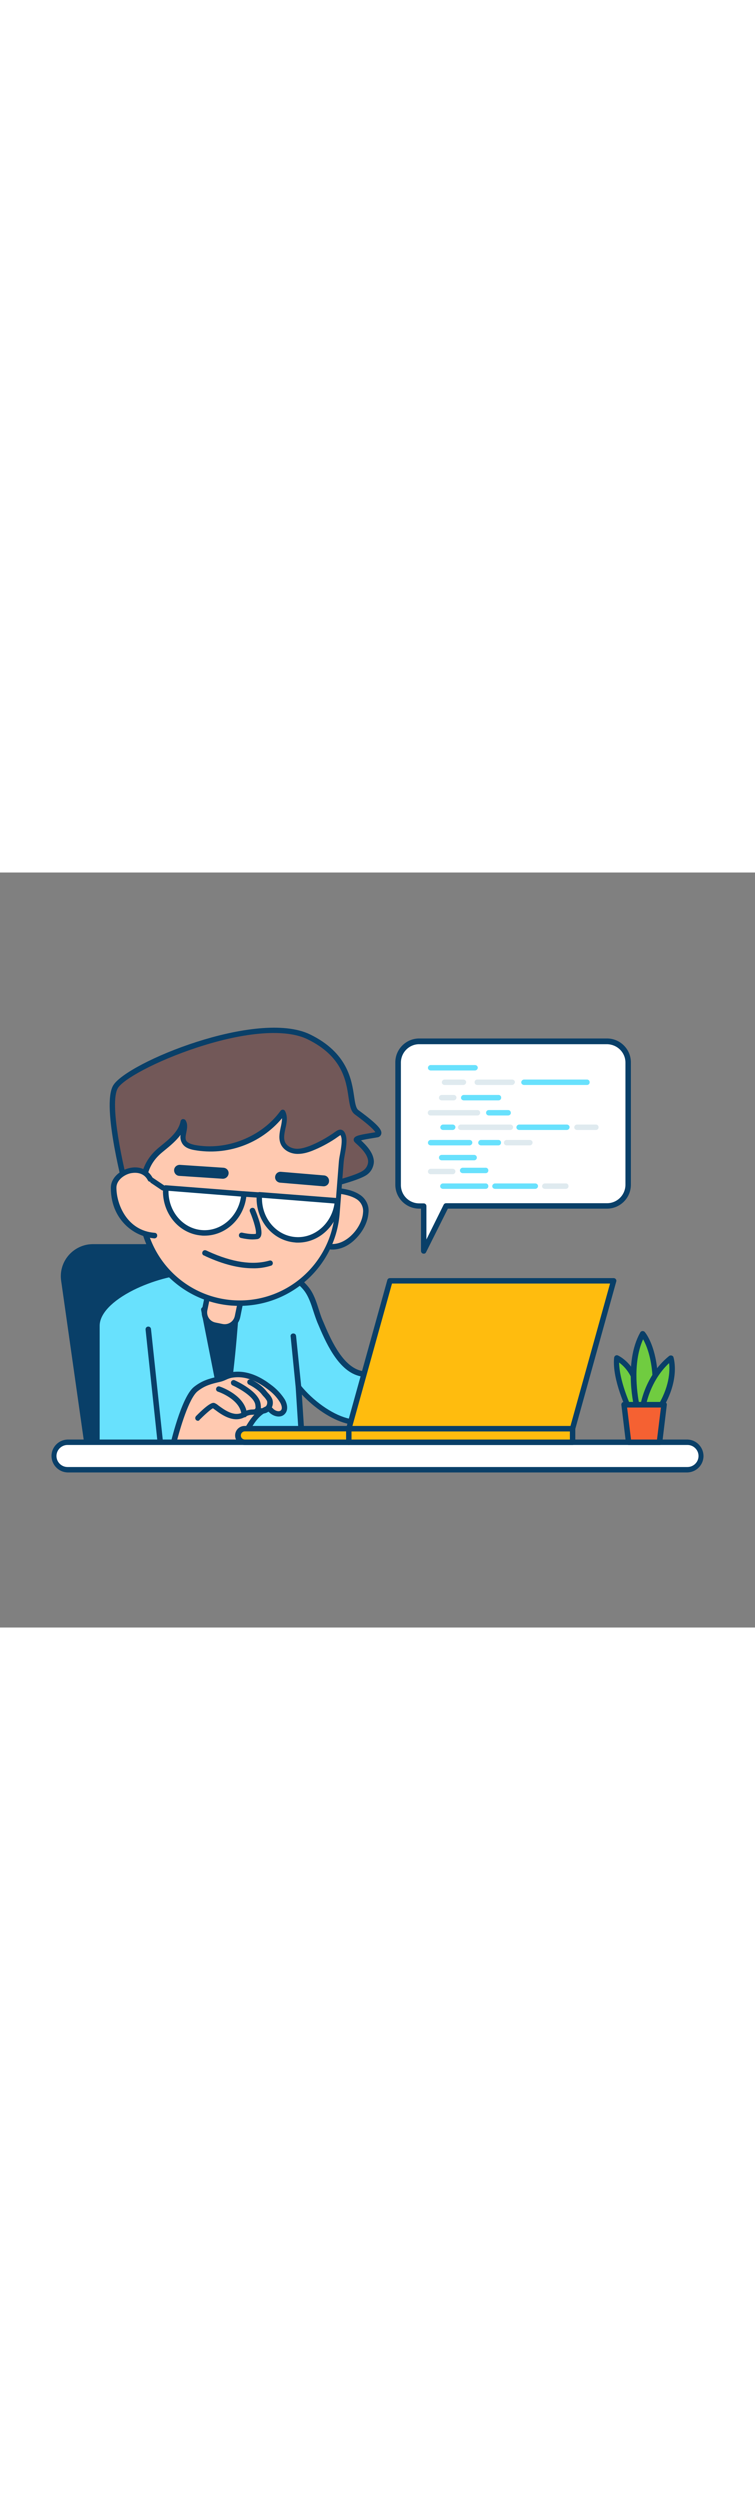 <svg version="1.1" id="Layer_1" xmlns="http://www.w3.org/2000/svg" xmlns:xlink="http://www.w3.org/1999/xlink" x="0px" y="0px" viewBox="0 0 500 500" style="width: 151px;" xml:space="preserve" data-imageid="coding-4-21" imageName="Coding 4" class="illustrations_image">
<rect x="0" y="0" width="500" height="500" fill="#808080" stroke="none"/>
<style type="text/css">
	.st0_coding-4-21{fill:#093F68;}
	.st1_coding-4-21{fill:#68E1FD;}
	.st2_coding-4-21{fill:#FFC9B0;}
	.st3_coding-4-21{fill:#725858;}
	.st4_coding-4-21{fill:#FFFFFF;}
	.st5_coding-4-21{fill:#FFBC0E;}
	.st6_coding-4-21{fill:#DFEAEF;}
	.st7_coding-4-21{fill:#70CC40;}
	.st8_coding-4-21{fill:#F56132;}
</style>
<g id="character">
	<path class="st0_coding-4-21" d="M199.9,377.3H57.5L42.3,270.1c-1.5-10.7,5.9-20.5,16.6-22c0.9-0.1,1.8-0.2,2.7-0.2h119.9L199.9,377.3z"/>
	<path class="st0_coding-4-21" d="M199.9,379.1H57.5c-0.9,0-1.7-0.7-1.8-1.6L40.5,270.4c-1.7-11.6,6.4-22.4,18.1-24.1c1-0.1,2-0.2,3-0.2h119.9&#10;&#9;&#9;c0.9,0,1.7,0.7,1.8,1.6l18.4,129.4c0.1,0.5-0.1,1-0.4,1.4C201,378.9,200.5,379.1,199.9,379.1z M59.1,375.5h138.7L180,249.7H61.6&#10;&#9;&#9;c-9.8,0-17.7,7.9-17.7,17.7c0,0.8,0.1,1.7,0.2,2.5L59.1,375.5z"/>
	<path class="st1_coding-4-21 targetColor" d="M125.5,264.6h33c15.7,0,32.9-2.9,44.1,10.9c5,6.2,6.3,14.9,9.4,22.1c4.8,11.3,12.7,30.2,25.9,33.9&#10;&#9;&#9;c26.3,7.3,52.4,3.4,52.6,3.4c8.9-1.4,17.3,4.6,18.7,13.5c1.4,8.9-4.6,17.3-13.5,18.7l0,0c-7.5,1-15.1,1.5-22.6,1.5&#10;&#9;&#9;c-14.8,0.1-29.5-1.8-43.8-5.6c-10.6-2.9-23-11.8-31.6-22.4l2.5,39.5H64.2v-79.9C64.2,280.5,105.9,264.6,125.5,264.6z"/>
	<path class="st0_coding-4-21" d="M200.1,381.9H64.2c-1,0-1.8-0.8-1.8-1.8v-79.9c0-21.6,44.3-37.4,63.2-37.4h33c2.3,0,4.6-0.1,7-0.1&#10;&#9;&#9;c14-0.4,28.5-0.8,38.6,11.7c3.6,4.4,5.3,9.9,7,15.2c0.8,2.6,1.6,5,2.6,7.3l0.1,0.2c4.6,10.9,12.3,29.2,24.6,32.7&#10;&#9;&#9;c25.6,7.1,50.8,3.5,51.9,3.3c9.9-1.6,19.2,5.1,20.8,15c1.6,9.9-5.1,19.2-15,20.8c-7.6,1.1-15.3,1.6-23,1.5&#10;&#9;&#9;c-14.9,0.1-29.8-1.8-44.3-5.7c-9.5-2.6-20.5-9.9-29-19l2.2,34.3c0,0.5-0.1,1-0.5,1.4C201.1,381.7,200.6,381.9,200.1,381.9z&#10;&#9;&#9; M66,378.3h132.2l-2.4-37.6c-0.1-1,0.7-1.9,1.7-1.9c0.6,0,1.2,0.2,1.5,0.7c8.4,10.4,20.5,19,30.7,21.8c14.1,3.8,28.7,5.7,43.3,5.5&#10;&#9;&#9;c7.5,0.1,15-0.4,22.4-1.5c7.9-1.3,13.3-8.7,12-16.6s-8.7-13.3-16.6-12c-1.1,0.2-27,3.9-53.4-3.4c-14-3.9-22.1-23.2-27-34.8&#10;&#9;&#9;l-0.1-0.2c-1-2.5-1.9-5.1-2.7-7.6c-1.6-5-3.3-10.2-6.4-14.1c-8.9-11.1-21.9-10.8-35.6-10.4c-2.4,0.1-4.7,0.1-7,0.1h-33&#10;&#9;&#9;c-9.9,0-25.2,4.2-37.2,10.2C74.1,283.7,66,292.3,66,300.2V378.3z"/>
	<path class="st0_coding-4-21" d="M106,377.7c-0.9,0-1.7-0.7-1.8-1.6l-7.8-73.4c-0.1-1,0.6-1.9,1.6-2c1-0.1,1.9,0.6,2,1.6l7.8,73.4&#10;&#9;&#9;c0.1,1-0.6,1.9-1.6,2c0,0,0,0,0,0H106z"/>
	<path class="st0_coding-4-21" d="M156.2,289.4c0,0-3.6,54.3-8.2,66.3l-13.1-66.3H156.2z"/>
	<path class="st0_coding-4-21" d="M148,357.6h-0.1c-0.8-0.1-1.5-0.7-1.6-1.5l-13.1-66.3c-0.1-0.5,0-1.1,0.4-1.5c0.3-0.4,0.9-0.7,1.4-0.7h21.4&#10;&#9;&#9;c0.5,0,1,0.2,1.3,0.6c0.3,0.4,0.5,0.9,0.5,1.4c-0.1,2.2-3.7,54.7-8.4,66.9C149.4,357.1,148.8,357.6,148,357.6z M137.1,291.2&#10;&#9;&#9;l11.1,56.3c3.1-16.4,5.5-48.1,6.1-56.3H137.1z"/>
	<path class="st2_coding-4-21" d="M114.4,380c0,0,7.2-31.4,15.2-37.9c5.1-4.1,9.6-5.2,15.7-6.6c2.6-0.6,5-2.2,7.7-2.7c3.1-0.6,6.3-0.5,9.5,0.1&#10;&#9;&#9;c5.8,1.2,11.2,4.2,15.9,7.8c3.4,2.5,6.3,5.6,8.6,9.1c1.4,2.4,2.2,5.7,0.2,7.6s-5.4,1-7.4-0.9c-0.7-0.6-1.4-1.5-2.4-1.5&#10;&#9;&#9;c-0.5,0-1,0.2-1.4,0.4c-6.4,3.1-9.7,8.9-13.1,14.7c-0.6,1-5.7,11.8-6.7,11.8L114.4,380z"/>
	<path class="st0_coding-4-21" d="M156.3,383.8h-0.2l-41.8-2c-1-0.1-1.8-0.9-1.7-1.9c0-0.1,0-0.2,0-0.3c0.3-1.3,7.4-32.1,15.8-38.9&#10;&#9;&#9;c5.3-4.2,9.9-5.5,16.4-7c1.1-0.3,2.2-0.7,3.3-1.2c1.4-0.7,2.9-1.2,4.5-1.5c3.4-0.6,6.8-0.6,10.2,0.1c5.5,1.1,11,3.8,16.6,8.1&#10;&#9;&#9;c3.6,2.6,6.7,5.9,9.1,9.6c1.7,2.9,2.7,7.2,0,9.9s-7.2,1.6-9.9-0.9l-0.2-0.2c-0.3-0.3-0.6-0.5-0.9-0.8c-0.2,0-0.4,0.1-0.6,0.2&#10;&#9;&#9;c-5.7,2.7-8.8,7.9-12,13.4l-0.4,0.6c-0.1,0.2-0.5,1-1,2C158.7,382.6,157.8,383.8,156.3,383.8z M116.7,378.2l38.8,1.9&#10;&#9;&#9;c1.1-1.6,3.6-6.6,4.7-8.6c0.6-1.1,1-1.9,1.1-2.2l0.4-0.6c3.4-5.7,6.9-11.6,13.6-14.8c0.7-0.4,1.5-0.6,2.3-0.6&#10;&#9;&#9;c1.3,0.1,2.5,0.8,3.3,1.8l0.2,0.2c1.4,1.3,3.7,2,4.9,0.9s0.5-3.6-0.6-5.4c-2.1-3.4-4.9-6.3-8.1-8.6c-5.2-4-10.2-6.5-15.1-7.5&#10;&#9;&#9;c-2.9-0.6-5.9-0.6-8.8-0.1c-1.3,0.3-2.5,0.7-3.7,1.3c-1.3,0.6-2.6,1.1-3.9,1.4c-6.2,1.4-10.2,2.5-14.9,6.2&#10;&#9;&#9;C125.1,348.1,119.1,368.5,116.7,378.2z"/>
	<path class="st2_coding-4-21" d="M131.1,361.3c0,0,8.6-8.7,10.4-8.2s11.8,11.1,20.2,5.9c5.5-3.3,10.2,1.1,9.2-6.5s-16.3-14.4-16.3-14.4"/>
	<path class="st0_coding-4-21" d="M131.1,363.1c-1,0-1.8-0.8-1.8-1.8c0-0.5,0.2-0.9,0.5-1.3c9.4-9.5,11.3-8.9,12.2-8.7c1,0.4,1.9,1,2.7,1.7&#10;&#9;&#9;c3.7,2.7,10.5,7.8,16.1,4.4c2-1.1,4.2-1.8,6.5-1.8c0.6,0,1.2-0.1,1.8-0.3c0,0,0.3-0.4,0-2.7c-0.7-5.5-11.2-11.2-15.2-13&#10;&#9;&#9;c-0.9-0.5-1.2-1.6-0.8-2.5c0.4-0.8,1.4-1.2,2.2-0.9c1.6,0.7,16.2,7.4,17.3,15.8c0.4,2.7,0.1,4.3-0.8,5.5c-1.1,1.4-2.8,1.5-4.4,1.6&#10;&#9;&#9;c-1.7,0-3.4,0.4-4.9,1.3c-7.7,4.7-16.1-1.6-20.1-4.6c-0.5-0.3-1-0.8-1.4-1c-1.5,0.7-5.6,4.4-8.8,7.6&#10;&#9;&#9;C132,362.9,131.5,363.1,131.1,363.1z"/>
	<path class="st0_coding-4-21" d="M161.7,360.8c-1,0-1.7-0.7-1.8-1.7c-0.6-10.2-15.4-15.3-15.6-15.3c-0.9-0.3-1.5-1.3-1.1-2.3&#10;&#9;&#9;c0.3-0.9,1.3-1.5,2.3-1.1l0,0c0.7,0.2,17.3,5.9,18.1,18.5c0.1,1-0.7,1.9-1.7,1.9H161.7z"/>
	<path class="st0_coding-4-21" d="M173.3,358.4c-1.2,0-2.5-0.3-3.6-0.9c-0.9-0.5-1.2-1.6-0.7-2.5s1.6-1.2,2.5-0.7c1.8,1,4,0.4,5-1.4&#10;&#9;&#9;c0.5-0.9,0.6-2,0.3-3c-0.6-1-1.3-2-2.1-2.8c-0.5-0.5-0.9-1-1.3-1.5c-2.9-3.8-8.5-6.4-8.6-6.5c-0.9-0.4-1.3-1.5-0.9-2.4&#10;&#9;&#9;c0.4-0.9,1.5-1.3,2.4-0.9c0,0,0.1,0,0.1,0c0.3,0.1,6.4,3,9.9,7.5c0.3,0.4,0.7,0.8,1.1,1.3c1.2,1.2,2.2,2.5,2.9,4.1&#10;&#9;&#9;c1.3,3.8-0.6,8-4.4,9.3C175,358.3,174.1,358.4,173.3,358.4L173.3,358.4z"/>
	<path class="st3_coding-4-21" d="M84.6,212.9c0,0-15.7-57.7-8.1-71s93.3-50,128-33.2s24.5,44.7,31.6,49.9s18.4,13.9,13.3,14.9s-14.3,2-13.3,3.6&#10;&#9;&#9;s15.9,12,6.2,21.1S114.7,230.8,84.6,212.9z"/>
	<path class="st0_coding-4-21" d="M122.7,221.3c-15.8,0-30.5-1.7-39.1-6.8c-0.4-0.2-0.7-0.6-0.8-1.1c-0.6-2.4-15.8-58.6-7.9-72.3&#10;&#9;&#9;c8.7-15.1,95.5-50.8,130.4-33.9c24.9,12.1,27.6,30.2,29.2,41c0.6,4.2,1.2,7.9,2.8,9.1c13.4,9.8,15.8,13.3,15.2,15.8&#10;&#9;&#9;c-0.3,1.3-1.4,2.2-2.7,2.3c-1.2,0.2-2.7,0.5-4.1,0.7c-1.9,0.3-4.9,0.8-6.6,1.3c2.9,2.7,8.4,8,8.5,14.1c-0.1,3.1-1.5,6.1-3.9,8.1&#10;&#9;&#9;c-5.4,5-38.5,13.2-72.2,17.9C158.3,219.3,139.9,221.3,122.7,221.3z M86.1,211.7c30.8,17,145.7-6.2,155-14.8&#10;&#9;&#9;c1.6-1.3,2.6-3.3,2.7-5.4c0-4.7-5.1-9.4-7.6-11.7c-0.6-0.5-1.1-1-1.6-1.6c-0.4-0.6-0.5-1.4-0.2-2.1c0.8-1.7,3.3-2.3,10.6-3.5&#10;&#9;&#9;c1.3-0.2,2.5-0.4,3.6-0.6c-0.7-1.2-3.4-4.3-13.6-11.8c-2.8-2.1-3.4-6.2-4.2-11.5c-1.6-10.8-4-27-27.2-38.3c-14.4-7-41-5-72.8,5.4&#10;&#9;&#9;c-27.5,9-49.5,21.2-52.8,27.1C72.2,153.1,81.7,195.3,86.1,211.7L86.1,211.7z"/>
	<path class="st2_coding-4-21" d="M138.2,276.3l21.7,4.4l0,0l-3.5,17.2c-0.5,2.6-3,4.2-5.6,3.7l0,0l-12.4-2.5c-2.6-0.5-4.2-3-3.7-5.6l0,0&#10;&#9;&#9;L138.2,276.3L138.2,276.3L138.2,276.3z"/>
	<path class="st0_coding-4-21" d="M148.9,302.8c-0.7,0-1.4-0.1-2.1-0.2l-4.9-1c-5.6-1.2-9.3-6.7-8.1-12.3l2.7-13.4c0.2-1,1.2-1.6,2.1-1.4&#10;&#9;&#9;l21.8,4.5c1,0.2,1.6,1.2,1.4,2.1c0,0,0,0,0,0l-2.7,13.4C158.1,299.4,153.8,302.8,148.9,302.8L148.9,302.8z M139.7,278.4l-2.4,11.6&#10;&#9;&#9;c-0.7,3.7,1.6,7.2,5.3,8l4.9,1l0,0c3.7,0.7,7.2-1.6,8-5.3l2.4-11.6L139.7,278.4z"/>
	<path class="st2_coding-4-21" d="M242.3,225.6c-0.8,10.3-11.5,23.2-23.4,22.3s-20.9-10-20.1-20.3s11.1-17.8,23-16.9S243.1,215.3,242.3,225.6z"/>
	<path class="st0_coding-4-21" d="M220.1,249.7c-0.5,0-0.9,0-1.4-0.1c-12.9-1-22.6-11-21.7-22.2c0.5-5.6,3.4-10.7,8-14&#10;&#9;&#9;c4.9-3.5,10.9-5.1,16.9-4.6c7,0.5,12.1,1.9,15.8,4.2c4.5,2.6,7,7.5,6.3,12.6c-0.4,5.6-3.4,11.7-8,16.5&#10;&#9;&#9;C231.3,247.1,225.7,249.7,220.1,249.7z M219.8,212.4c-4.5,0-8.9,1.4-12.6,4c-3.8,2.6-6.2,6.8-6.6,11.3c-0.7,9.3,7.5,17.5,18.4,18.3&#10;&#9;&#9;c6.6,0.5,11.9-3.8,14.4-6.4c4-4.1,6.7-9.6,7-14.2c0.5-3.7-1.3-7.4-4.6-9.3c-3.1-1.9-7.9-3.2-14.2-3.7&#10;&#9;&#9;C221,212.4,220.4,212.4,219.8,212.4z"/>
	<path class="st2_coding-4-21" d="M153.5,285c-35.9-2.8-62.7-34.2-59.8-70.1c1-12.7,2-22.4,12.5-31.1c6.4-5.3,13.8-10.7,15.3-18.8&#10;&#9;&#9;c2.4,3.8-1.6,9,0.2,13c1.2,2.6,4.2,3.5,7,4.1c21.8,4.2,45.7-5.3,58.7-23.4c3.3,6.3-3,14.4,0.1,20.8c1.5,3.1,4.9,4.8,8.3,5.1&#10;&#9;&#9;c3.4,0.1,6.8-0.5,9.9-1.9c5.2-2,10.1-4.6,14.7-7.7c3.8-2.4,5.4-4.8,6.8-0.6s-1,13-1.4,17.4l-2.6,33.2&#10;&#9;&#9;C220.7,260.9,189.4,287.7,153.5,285z"/>
	<path class="st0_coding-4-21" d="M158.6,287c-1.8,0-3.5-0.1-5.3-0.2c-36.8-2.9-64.4-35.2-61.5-72c0.9-11.8,1.8-22.9,13.1-32.4l1.7-1.4&#10;&#9;&#9;c5.8-4.7,11.7-9.6,13-16.3c0.1-0.7,0.7-1.3,1.4-1.4c0.7-0.1,1.5,0.2,1.9,0.8c1.6,2.6,1,5.4,0.5,8c-0.4,2-0.8,3.8-0.2,5.2&#10;&#9;&#9;s2.5,2.4,5.7,3.1c21,4,44.4-5.3,56.9-22.6c0.6-0.8,1.7-1,2.5-0.4c0.2,0.2,0.4,0.4,0.5,0.6c1.9,3.7,1.1,7.8,0.2,11.6&#10;&#9;&#9;c-0.7,3.4-1.4,6.6-0.1,9.2c1.1,2.2,3.8,3.8,6.9,4.1s6.4-0.8,9.2-1.8c5-2,9.9-4.6,14.4-7.6c0.7-0.4,1.3-0.9,1.9-1.3&#10;&#9;&#9;c1.7-1.2,3.2-2.3,4.9-1.8c1.6,0.5,2.3,2,2.7,3.3c1.2,3.4,0.3,8.6-0.6,13.3c-0.3,1.8-0.6,3.6-0.7,4.8l-2.6,33.3&#10;&#9;&#9;C222.6,260,193.6,286.9,158.6,287z M119.6,173.7c-2.9,3.9-6.8,7.2-10.5,10.2l-1.7,1.4c-9.5,7.9-10.8,16.5-11.8,29.8&#10;&#9;&#9;c-2.7,34.9,23.3,65.3,58.2,68.1l0,0c34.9,2.7,65.3-23.4,68-58.3c0,0,0,0,0,0l2.6-33.3c0.1-1.4,0.4-3.2,0.8-5.2&#10;&#9;&#9;c0.7-4,1.6-9,0.7-11.5c-0.1-0.3-0.2-0.7-0.4-1c-0.6,0.3-1.1,0.7-1.7,1.1c-0.6,0.4-1.3,0.9-2,1.4c-4.7,3.1-9.8,5.8-15.1,7.9&#10;&#9;&#9;c-3.1,1.2-6.8,2.3-10.8,2c-4.4-0.4-8.1-2.7-9.8-6.1c-1.8-3.7-1-7.7-0.2-11.5c0.5-2,0.8-4,0.9-6c-14.2,17-36.4,25-58.2,21.1&#10;&#9;&#9;c-2.8-0.5-6.7-1.6-8.3-5.1C119.5,177.1,119.3,175.4,119.6,173.7z"/>
	<path class="st0_coding-4-21" d="M147.6,202.8h-0.2l-28.7-1.9c-2-0.1-3.5-1.9-3.4-3.9c0.1-2,1.9-3.5,3.9-3.4l28.7,1.9c2,0.1,3.6,1.7,3.5,3.7&#10;&#9;&#9;S149.6,202.8,147.6,202.8L147.6,202.8z"/>
	<path class="st0_coding-4-21" d="M214.4,207.8h-0.3l-28.6-2.4c-2-0.2-3.5-1.9-3.3-3.9c0.2-2,1.9-3.5,3.9-3.3c0,0,0,0,0,0l28.6,2.4&#10;&#9;&#9;c2,0.2,3.4,2,3.2,4C217.8,206.4,216.2,207.8,214.4,207.8L214.4,207.8z"/>
	<path class="st0_coding-4-21" d="M167.4,243c-2.6,0-5.3-0.4-7.9-1c-1-0.3-1.5-1.3-1.2-2.3c0.3-0.9,1.2-1.4,2.1-1.2c0.1,0,5.2,1.3,9,0.8&#10;&#9;&#9;c0.6-1.6-1.2-8.3-3.9-14.7c-0.4-0.9,0-2,1-2.4s2,0,2.4,1c1.4,3.3,5.8,14.3,3.7,18c-0.5,0.9-1.3,1.5-2.3,1.6&#10;&#9;&#9;C169.3,242.9,168.3,243,167.4,243z"/>
	<path class="st4_coding-4-21" d="M109.8,208.9c-1.2,15.3,9.4,28.6,23.7,29.7s26.8-10.4,28-25.7L109.8,208.9z"/>
	<path class="st0_coding-4-21" d="M135.4,240.5c-0.7,0-1.4,0-2-0.1c-15.3-1.2-26.6-15.4-25.4-31.7c0-0.5,0.3-0.9,0.6-1.2&#10;&#9;&#9;c0.4-0.3,0.8-0.5,1.3-0.4l51.7,4c1,0.1,1.7,0.9,1.7,1.9c0,0,0,0,0,0C162.2,228.6,149.9,240.5,135.4,240.5z M111.6,210.8&#10;&#9;&#9;c-0.2,13.5,9.4,25,22.1,26s24-8.9,25.9-22.2L111.6,210.8z"/>
	<path class="st4_coding-4-21" d="M171.8,213.5c-1.2,15.3,9.4,28.6,23.7,29.7s26.8-10.4,28-25.7L171.8,213.5z"/>
	<path class="st0_coding-4-21" d="M197.4,245.1c-0.7,0-1.4,0-2-0.1c-15.3-1.2-26.6-15.4-25.4-31.7c0.1-1,0.9-1.7,1.9-1.7c0,0,0,0,0,0l51.7,4&#10;&#9;&#9;c1,0.1,1.7,1,1.7,2c0,0,0,0,0,0C224.1,233.2,211.8,245.1,197.4,245.1z M173.5,215.4c-0.2,13.5,9.4,25,22.1,26s24-8.9,25.9-22.2&#10;&#9;&#9;L173.5,215.4z"/>
	<path class="st0_coding-4-21" d="M108,210.6c-0.4,0-0.7-0.1-1-0.3l-11.6-7.8c-0.9-0.4-1.3-1.5-0.8-2.4c0.4-0.9,1.5-1.3,2.4-0.8&#10;&#9;&#9;c0.2,0.1,0.3,0.2,0.4,0.3l11.6,7.8c0.8,0.6,1,1.7,0.5,2.5C109.1,210.3,108.6,210.6,108,210.6L108,210.6z"/>
	<path class="st0_coding-4-21" d="M171.8,215.4h-0.1l-10.2-0.7c-1-0.1-1.7-1-1.6-2c0.1-1,0.9-1.7,1.9-1.6l10.2,0.7c1,0,1.8,0.9,1.8,1.9&#10;&#9;&#9;S172.8,215.5,171.8,215.4L171.8,215.4z"/>
	<path class="st2_coding-4-21" d="M102.2,240.4c-11.9-0.9-27-11.2-27-31.7c0-10.3,18.2-17.2,24.2-5.8"/>
	<path class="st0_coding-4-21" d="M102.2,242.3h-0.1c-7.2-0.7-14-3.9-19.1-9c-4.4-4.4-9.6-12.1-9.6-24.5c0-6.6,6-11.5,12-13&#10;&#9;&#9;c6.7-1.7,12.7,0.8,15.7,6.4c0.5,0.9,0.1,2-0.8,2.4c-0.9,0.5-2,0.1-2.4-0.8c-3.2-6.1-9.7-5-11.6-4.6c-4.5,1.1-9.2,4.8-9.2,9.5&#10;&#9;&#9;c0,10.8,6.9,28.5,25.3,29.9c1,0,1.8,0.9,1.7,1.9C104.1,241.6,103.2,242.3,102.2,242.3L102.2,242.3L102.2,242.3z"/>
	<path class="st0_coding-4-21" d="M167.5,262.1c-9.3,0-19.6-2.6-31-7.8c-0.6-0.3-1-0.5-1.2-0.6c-1-0.2-1.6-1.2-1.3-2.2c0.2-0.8,0.9-1.4,1.7-1.4&#10;&#9;&#9;c0.5,0,0.8,0.1,2.4,0.9c15.6,7.1,29.2,9.2,40.3,6c1-0.3,2,0.3,2.2,1.2c0.3,1-0.3,2-1.2,2.2C175.5,261.6,171.5,262.2,167.5,262.1z"/>
	<path class="st0_coding-4-21" d="M197.6,342.4c-0.9,0-1.7-0.7-1.8-1.6l-3.3-33.3c-0.3-1,0.3-2,1.3-2.2s2,0.3,2.2,1.3c0,0.2,0.1,0.3,0.1,0.5&#10;&#9;&#9;l3.4,33.4c0.1,1-0.6,1.9-1.6,2c0,0,0,0,0,0L197.6,342.4z"/>
</g>
<g id="table">
	<path class="st4_coding-4-21" d="M44.7,377.3h410.6c5,0,9.1,4.1,9.1,9.1v0c0,5-4.1,9.1-9.1,9.1H44.7c-5,0-9.1-4.1-9.1-9.1v0&#10;&#9;&#9;C35.6,381.4,39.7,377.3,44.7,377.3z"/>
	<path class="st0_coding-4-21" d="M455.3,397.3H44.7c-6-0.2-10.7-5.2-10.6-11.2c0.2-5.8,4.8-10.4,10.6-10.6h410.6c6,0.2,10.7,5.2,10.6,11.2&#10;&#9;&#9;C465.7,392.5,461.1,397.1,455.3,397.3z M44.7,379.1c-4,0-7.3,3.3-7.3,7.3c0,4,3.3,7.3,7.3,7.3h410.6c4,0,7.3-3.3,7.3-7.3&#10;&#9;&#9;c0-4-3.3-7.3-7.3-7.3l0,0H44.7z"/>
</g>
<g id="device">
	<path class="st5_coding-4-21" d="M160,368.3h71l0,0v9l0,0h-71c-1.4,0-2.5-1.1-2.5-2.5l0,0v-4.1C157.5,369.4,158.6,368.3,160,368.3L160,368.3&#10;&#9;&#9;L160,368.3z"/>
	<path class="st0_coding-4-21" d="M231,379.1h-69c-3.5,0-6.3-2.8-6.3-6.3s2.8-6.3,6.3-6.3h69c1,0,1.8,0.8,1.8,1.8v9&#10;&#9;&#9;C232.8,378.3,232,379.1,231,379.1C231,379.1,231,379.1,231,379.1z M162,370.1c-1.5,0.1-2.6,1.4-2.5,2.9c0.1,1.4,1.2,2.4,2.5,2.5&#10;&#9;&#9;h67.2v-5.4H162z"/>
	<rect x="231" y="368.3" class="st5_coding-4-21" width="148.2" height="9"/>
	<path class="st0_coding-4-21" d="M379.2,379.1H231c-1,0-1.8-0.8-1.8-1.8c0,0,0,0,0,0v-9c0-1,0.8-1.8,1.8-1.8c0,0,0,0,0,0h148.2&#10;&#9;&#9;c1,0,1.8,0.8,1.8,1.8v9C381,378.3,380.2,379.1,379.2,379.1C379.2,379.1,379.2,379.1,379.2,379.1z M232.8,375.5h144.6v-5.4H232.8&#10;&#9;&#9;V375.5z"/>
	<polygon class="st5_coding-4-21" points="258.2,270.4 406.4,270.4 379.2,368.3 231,368.3 &#9;"/>
	<path class="st0_coding-4-21" d="M379.2,370.1H231c-1,0-1.8-0.8-1.8-1.8c0-0.2,0-0.3,0.1-0.5l27.2-97.9c0.2-0.8,0.9-1.3,1.7-1.3h148.2&#10;&#9;&#9;c1,0,1.8,0.8,1.8,1.8c0,0.2,0,0.3-0.1,0.5l-27.2,97.9C380.7,369.6,380,370.1,379.2,370.1z M233.4,366.5h144.4l26.2-94.3H259.6&#10;&#9;&#9;L233.4,366.5z"/>
</g>
<g id="speech-bubble">
	<path class="st4_coding-4-21" d="M402,111.8H277.6c-7.7,0-14,6.3-14,14v81.1c0,7.7,6.3,14,14,14h3v29.8l14.9-29.8H402c7.7,0,14-6.3,14-14v-81.1&#10;&#9;&#9;C416,118.1,409.7,111.8,402,111.8z"/>
	<path class="st0_coding-4-21" d="M280.6,252.4c-0.1,0-0.3,0-0.4,0c-0.8-0.2-1.4-0.9-1.4-1.8v-28h-1.2c-8.7,0-15.8-7.1-15.8-15.8v-81.1&#10;&#9;&#9;c0-8.7,7.1-15.8,15.8-15.8h0H402c8.7,0,15.8,7.1,15.8,15.8v81.1c0,8.7-7.1,15.8-15.8,15.8h0H296.6l-14.4,28.8&#10;&#9;&#9;C281.9,252.1,281.3,252.5,280.6,252.4z M277.6,113.7c-6.7,0-12.1,5.5-12.1,12.2v81.1c0,6.7,5.4,12.1,12.1,12.1h3&#10;&#9;&#9;c1,0,1.8,0.8,1.8,1.8v0V243l11.4-23c0.3-0.6,0.9-1,1.6-1H402c6.7,0,12.1-5.4,12.2-12.1v-81c0-6.7-5.4-12.1-12.2-12.2H277.6z"/>
	<path class="st1_coding-4-21 targetColor" d="M314.7,131.1h-29.6c-1-0.1-1.8-0.9-1.7-1.9c0.1-0.9,0.8-1.6,1.7-1.7h29.6c1,0.1,1.8,0.9,1.7,1.9&#10;&#9;&#9;C316.3,130.3,315.6,131,314.7,131.1z"/>
	<path class="st6_coding-4-21" d="M307,140.7h-12.7c-1-0.1-1.8-0.9-1.7-1.9c0.1-0.9,0.8-1.6,1.7-1.7H307c1,0.1,1.8,0.9,1.7,1.9&#10;&#9;&#9;C308.6,139.9,307.9,140.6,307,140.7z"/>
	<path class="st6_coding-4-21" d="M339.2,140.7h-23c-1,0.1-1.9-0.7-1.9-1.7c-0.1-1,0.7-1.9,1.7-1.9c0.1,0,0.2,0,0.3,0h23c1,0.1,1.8,0.9,1.7,1.9&#10;&#9;&#9;C340.8,139.9,340.1,140.6,339.2,140.7z"/>
	<path class="st1_coding-4-21 targetColor" d="M388.6,140.7h-41.7c-1-0.1-1.8-0.9-1.7-1.9c0.1-0.9,0.8-1.6,1.7-1.7h41.7c1-0.1,1.9,0.7,1.9,1.7&#10;&#9;&#9;c0.1,1-0.7,1.9-1.7,1.9C388.8,140.7,388.7,140.7,388.6,140.7z"/>
	<path class="st6_coding-4-21" d="M300.6,150.9h-8.2c-1-0.1-1.8-0.9-1.7-1.9c0.1-0.9,0.8-1.6,1.7-1.7h8.2c1,0.1,1.8,0.9,1.7,1.9&#10;&#9;&#9;C302.2,150.1,301.5,150.8,300.6,150.9z"/>
	<path class="st1_coding-4-21 targetColor" d="M329.9,150.9H307c-1-0.1-1.8-0.9-1.7-1.9c0.1-0.9,0.8-1.6,1.7-1.7h23c1-0.1,1.9,0.7,1.9,1.7&#10;&#9;&#9;c0.1,1-0.7,1.9-1.7,1.9C330.2,150.9,330.1,150.9,329.9,150.9L329.9,150.9z"/>
	<path class="st6_coding-4-21" d="M316.2,160.9h-31.1c-1,0-1.8-0.8-1.8-1.8c0-1,0.8-1.8,1.8-1.8c0,0,0,0,0,0h31.1c1,0,1.8,0.8,1.8,1.8&#10;&#9;&#9;C318,160.1,317.2,160.9,316.2,160.9C316.2,160.9,316.2,160.9,316.2,160.9z"/>
	<path class="st1_coding-4-21 targetColor" d="M336.5,160.9h-12.8c-1,0-1.8-0.8-1.8-1.8c0-1,0.8-1.8,1.8-1.8h12.8c1,0,1.8,0.8,1.8,1.8&#10;&#9;&#9;C338.4,160.1,337.5,160.9,336.5,160.9C336.5,160.9,336.5,160.9,336.5,160.9z"/>
	<path class="st1_coding-4-21 targetColor" d="M299.9,170.5h-6.6c-1-0.1-1.8-0.9-1.7-1.9c0.1-0.9,0.8-1.6,1.7-1.7h6.6c1,0.1,1.8,0.9,1.7,1.9&#10;&#9;&#9;C301.5,169.7,300.8,170.4,299.9,170.5z"/>
	<path class="st6_coding-4-21" d="M338.1,170.5H305c-1-0.1-1.8-0.9-1.7-1.9c0.1-0.9,0.8-1.6,1.7-1.7h33.1c1,0.1,1.8,0.9,1.7,1.9&#10;&#9;&#9;C339.7,169.7,339,170.4,338.1,170.5L338.1,170.5z"/>
	<path class="st1_coding-4-21 targetColor" d="M375.5,170.5h-31.8c-1-0.1-1.8-0.9-1.7-1.9c0.1-0.9,0.8-1.6,1.7-1.7h31.8c1,0.1,1.8,0.9,1.7,1.9&#10;&#9;&#9;C377.1,169.7,376.4,170.4,375.5,170.5z"/>
	<path class="st6_coding-4-21" d="M394.5,170.5H382c-1-0.1-1.8-0.9-1.7-1.9c0.1-0.9,0.8-1.6,1.7-1.7h12.5c1-0.1,1.9,0.7,1.9,1.7&#10;&#9;&#9;c0.1,1-0.7,1.9-1.7,1.9C394.7,170.5,394.6,170.5,394.5,170.5z"/>
	<path class="st1_coding-4-21 targetColor" d="M311.1,180.7h-26c-1-0.1-1.8-0.9-1.7-1.9c0.1-0.9,0.8-1.6,1.7-1.7h26c1,0.1,1.8,0.9,1.7,1.9&#10;&#9;&#9;C312.7,179.9,312,180.6,311.1,180.7z"/>
	<path class="st1_coding-4-21 targetColor" d="M329.9,180.7h-11.5c-1-0.1-1.8-0.9-1.7-1.9c0.1-0.9,0.8-1.6,1.7-1.7h11.5c1-0.1,1.9,0.7,1.9,1.7&#10;&#9;&#9;c0.1,1-0.7,1.9-1.7,1.9C330.1,180.7,330,180.7,329.9,180.7z"/>
	<path class="st6_coding-4-21" d="M351,180.7h-15.6c-1-0.1-1.8-0.9-1.7-1.9c0.1-0.9,0.8-1.6,1.7-1.7H351c1,0.1,1.8,0.9,1.7,1.9&#10;&#9;&#9;C352.6,179.9,351.9,180.6,351,180.7z"/>
	<path class="st1_coding-4-21 targetColor" d="M314,190.6h-21.5c-1,0-1.8-0.8-1.8-1.8c0-1,0.8-1.8,1.8-1.8c0,0,0,0,0,0H314c1,0,1.8,0.8,1.8,1.8&#10;&#9;&#9;C315.8,189.8,315,190.6,314,190.6C314,190.6,314,190.6,314,190.6z"/>
	<path class="st6_coding-4-21" d="M299.9,199.8h-14.8c-1-0.1-1.8-0.9-1.7-1.9c0.1-0.9,0.8-1.6,1.7-1.7h14.8c1,0.1,1.8,0.9,1.7,1.9&#10;&#9;&#9;C301.5,199,300.8,199.8,299.9,199.8L299.9,199.8z"/>
	<path class="st1_coding-4-21 targetColor" d="M321.5,199.1h-15.2c-1-0.1-1.8-0.9-1.7-1.9c0.1-0.9,0.8-1.6,1.7-1.7h15.2c1-0.1,1.9,0.7,1.9,1.7&#10;&#9;&#9;c0.1,1-0.7,1.9-1.7,1.9C321.7,199.1,321.6,199.1,321.5,199.1L321.5,199.1z"/>
	<path class="st1_coding-4-21 targetColor" d="M321.5,209.5h-28.3c-1-0.1-1.8-0.9-1.7-1.9c0.1-0.9,0.8-1.6,1.7-1.7h28.3c1-0.1,1.9,0.7,1.9,1.7&#10;&#9;&#9;c0.1,1-0.7,1.9-1.7,1.9C321.7,209.5,321.6,209.5,321.5,209.5z"/>
	<path class="st1_coding-4-21 targetColor" d="M354.6,209.5h-26.9c-1-0.1-1.8-0.9-1.7-1.9c0.1-0.9,0.8-1.6,1.7-1.7h26.9c1,0.1,1.8,0.9,1.7,1.9&#10;&#9;&#9;C356.2,208.7,355.5,209.4,354.6,209.5z"/>
	<path class="st6_coding-4-21" d="M374.6,209.5h-13.9c-1-0.1-1.8-0.9-1.7-1.9c0.1-0.9,0.8-1.6,1.7-1.7h13.9c1-0.1,1.9,0.7,1.9,1.7&#10;&#9;&#9;c0.1,1-0.7,1.9-1.7,1.9C374.8,209.5,374.7,209.5,374.6,209.5z"/>
</g>
<g id="plant">
	<path class="st7_coding-4-21" d="M417.3,356.7c0,0-10.4-21.1-8.9-35.4c0,0,8.3,3.8,12.3,14.9c6.1,17,4.7,20.5,4.7,20.5L417.3,356.7z"/>
	<path class="st0_coding-4-21" d="M425.5,358.6L425.5,358.6h-8.1c-0.7,0-1.3-0.4-1.6-1c-0.4-0.9-10.6-21.7-9.1-36.3c0.1-0.6,0.4-1.1,0.9-1.4&#10;&#9;&#9;c0.5-0.3,1.1-0.3,1.6-0.1c0.4,0.2,9.1,4.2,13.3,15.9c5.9,16.4,5.1,20.8,4.7,21.8C426.9,358.1,426.2,358.6,425.5,358.6z&#10;&#9;&#9; M418.5,354.9h5.3c-0.1-2-0.8-7.1-4.8-18.1c-1.7-4.9-4.8-9.2-9-12.3C410.2,336.1,416.6,351,418.5,354.9L418.5,354.9z"/>
	<path class="st7_coding-4-21" d="M422.2,355.7c0,0-7.8-30.1,3.4-50.2c0,0,6.4,7.4,8,25.2c0.8,8.5-0.8,17-4.6,24.6L422.2,355.7z"/>
	<path class="st0_coding-4-21" d="M422.2,357.5c-0.8,0-1.5-0.6-1.8-1.4c-0.3-1.2-7.8-31,3.6-51.5c0.5-0.9,1.6-1.2,2.5-0.7&#10;&#9;&#9;c0.2,0.1,0.4,0.2,0.5,0.4c0.3,0.3,6.8,8,8.4,26.2c0.9,8.8-0.8,17.8-4.9,25.7c-0.3,0.5-0.8,0.8-1.5,0.9l-6.7,0.5L422.2,357.5z&#10;&#9;&#9; M425.9,309.1c-7.5,16.6-3.5,38.9-2.2,44.7l4.2-0.3c3.3-7.1,4.7-14.9,4-22.7C430.8,319.4,427.8,312.5,425.9,309.1z"/>
	<path class="st7_coding-4-21" d="M425.6,354.8c0,0,2.4-20.1,18.6-33.2c0,0,4.8,15-8.6,35L425.6,354.8z"/>
	<path class="st0_coding-4-21" d="M435.6,358.4h-0.3l-10-1.8c-0.9-0.2-1.6-1-1.5-2c0.1-0.9,2.7-21,19.3-34.4c0.8-0.6,1.9-0.5,2.6,0.2&#10;&#9;&#9;c0.1,0.2,0.3,0.4,0.3,0.6c0.2,0.6,4.9,16-8.8,36.5C436.8,358,436.2,358.4,435.6,358.4z M427.7,353.3l7.1,1.2&#10;&#9;&#9;c8.7-13.5,8.9-24.6,8.3-29.6C432.1,335.2,428.6,348.6,427.7,353.3L427.7,353.3z"/>
	<polygon class="st8_coding-4-21" points="436.7,377.3 416.3,377.3 413.3,352.5 439.7,352.5 &#9;"/>
	<path class="st0_coding-4-21" d="M436.7,379.1h-20.4c-0.9,0-1.7-0.7-1.8-1.6l-3-24.9c-0.1-0.5,0.1-1,0.4-1.4c0.3-0.4,0.8-0.6,1.4-0.6h26.5&#10;&#9;&#9;c0.5,0,1,0.2,1.4,0.6c0.3,0.4,0.5,0.9,0.4,1.4l-3,24.9C438.4,378.5,437.7,379.2,436.7,379.1z M417.9,375.5h17.2l2.6-21.2h-22.4&#10;&#9;&#9;L417.9,375.5z"/>
</g>
</svg>